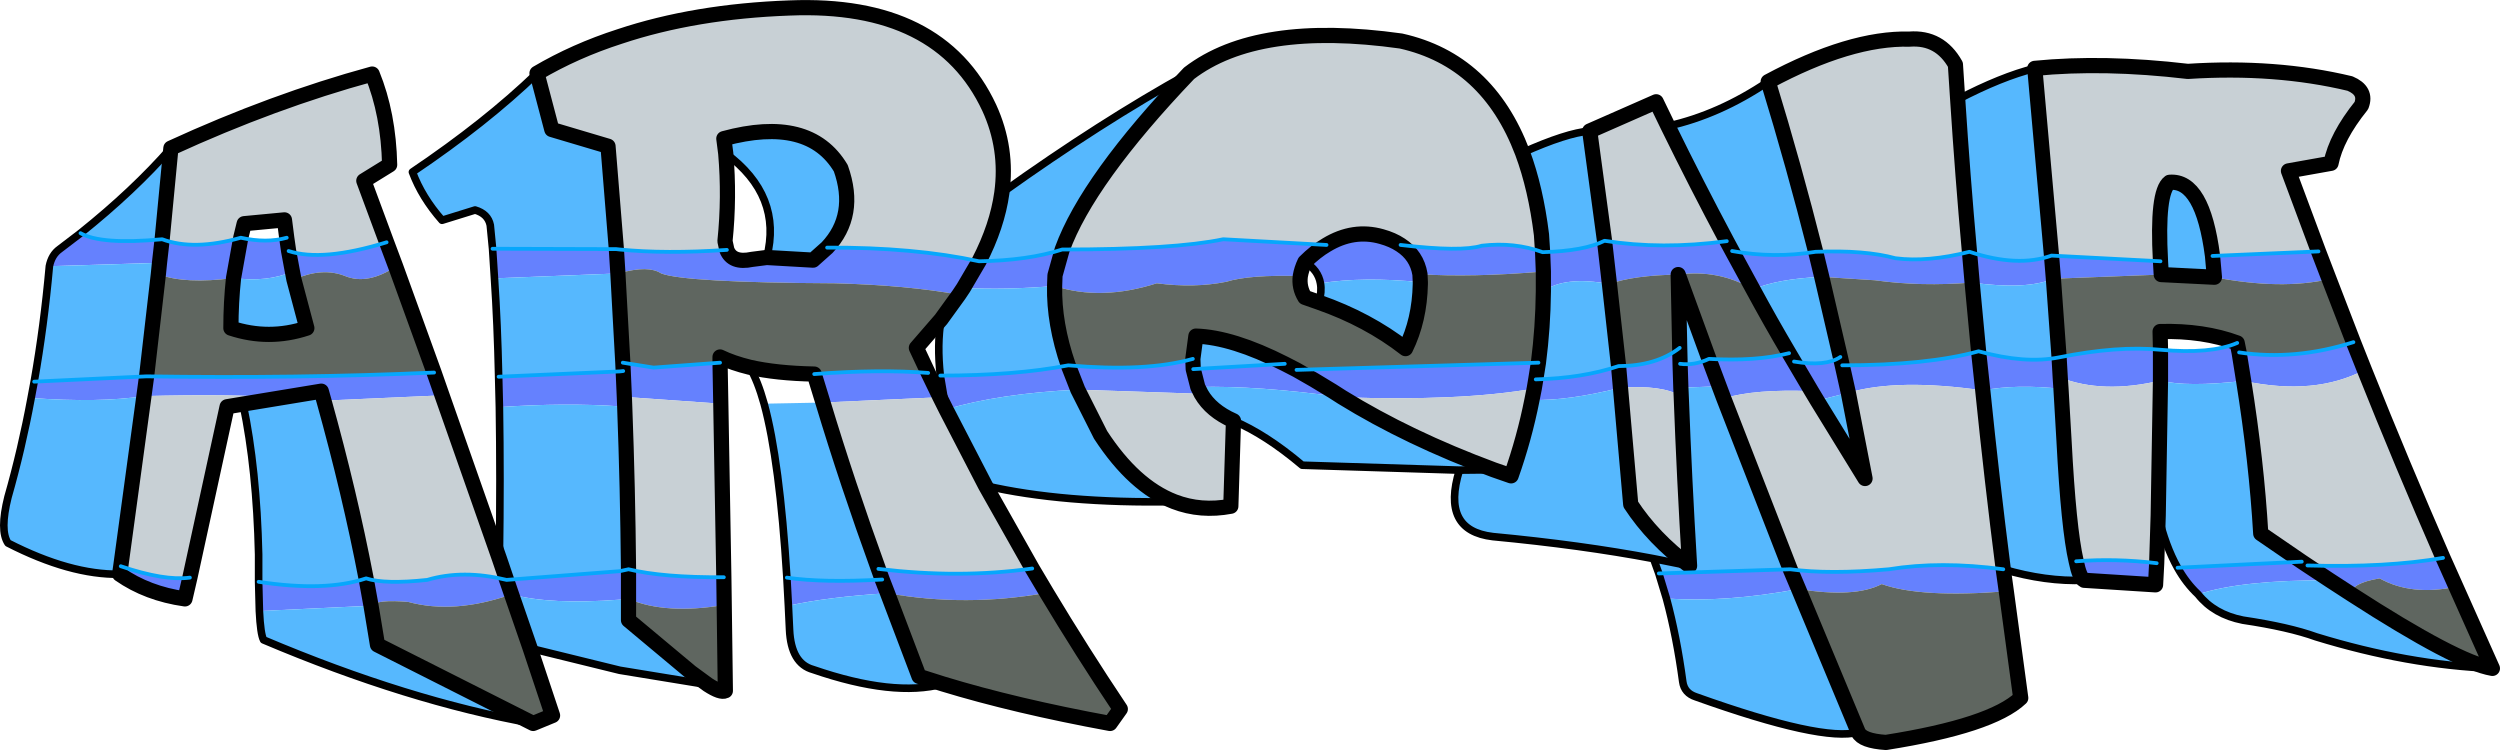 <?xml version="1.0" encoding="UTF-8" standalone="no"?>
<svg xmlns:ffdec="https://www.free-decompiler.com/flash" xmlns:xlink="http://www.w3.org/1999/xlink" ffdec:objectType="shape" height="98.75px" width="329.15px" xmlns="http://www.w3.org/2000/svg">
  <g transform="matrix(1.0, 0.0, 0.0, 1.0, 164.3, 49.35)">
    <path d="M10.35 -17.1 Q13.9 -19.25 17.6 -18.2 19.05 -17.8 20.1 -17.1 22.25 -15.7 22.65 -13.25 22.25 -15.7 20.1 -17.1 28.1 -16.15 30.8 -17.0 35.1 -17.5 38.8 -16.15 L38.9 -13.6 Q29.35 -12.8 22.65 -13.25 L22.7 -12.2 Q15.15 -12.95 9.55 -12.05 9.25 -13.8 7.5 -14.85 8.9 -16.25 10.35 -17.1 8.9 -16.25 7.5 -14.85 7.05 -13.9 6.9 -13.0 0.2 -13.2 -2.85 -12.25 -7.05 -11.4 -12.0 -12.05 -19.35 -9.7 -25.45 -11.7 L-25.4 -13.1 -24.45 -16.5 -25.4 -13.1 -25.45 -11.7 Q-31.95 -11.15 -37.45 -11.45 L-38.05 -10.55 Q-44.85 -11.8 -54.35 -12.05 -74.15 -12.15 -77.25 -13.35 -78.9 -14.45 -82.7 -13.4 L-82.95 -13.35 -83.15 -16.55 -82.95 -13.35 -99.2 -12.7 -99.45 -16.6 -83.15 -16.55 -82.7 -16.5 Q-76.65 -15.9 -68.6 -16.45 -67.9 -14.65 -65.3 -15.2 L-63.35 -15.45 -57.25 -15.1 -55.4 -16.75 Q-43.9 -16.8 -35.4 -14.95 L-37.45 -11.45 -35.4 -14.95 Q-28.95 -15.05 -24.45 -16.5 -9.65 -16.5 -3.25 -17.85 L10.35 -17.1 M-23.65 -1.25 Q-13.45 -0.35 -7.25 -2.1 L-7.2 -0.75 4.85 -1.45 6.4 -0.65 38.25 -1.6 37.9 0.6 37.7 1.8 37.9 0.6 Q44.05 0.45 48.8 -1.15 53.75 -1.15 56.85 -3.55 L56.9 -1.45 57.0 1.7 56.9 -1.45 Q58.8 -1.2 60.7 -2.1 66.9 -1.75 71.25 -2.85 L71.9 -1.75 Q76.1 -1.05 78.0 -2.35 L78.25 -1.25 79.05 2.35 78.25 -1.25 Q89.5 -1.25 96.2 -3.1 102.3 -1.4 106.8 -2.3 114.5 -3.85 120.15 -3.3 L120.15 0.75 120.15 -3.3 Q126.8 -2.7 130.25 -4.2 L130.5 -2.95 Q137.85 -1.85 145.55 -4.3 L147.0 -0.65 Q140.5 2.8 131.1 0.8 123.55 1.65 120.15 0.75 112.55 2.55 106.95 0.35 L106.8 -2.3 106.95 0.35 107.05 1.85 Q101.3 1.2 96.75 2.05 L96.2 -3.1 96.75 2.05 Q85.6 0.45 79.05 2.35 L74.95 3.4 74.2 2.15 71.9 -1.75 74.2 2.15 Q66.75 1.85 62.65 3.1 L62.05 1.5 57.0 1.7 57.05 2.8 Q54.5 1.3 49.05 1.7 L48.8 -1.15 49.05 1.7 Q42.05 3.45 37.4 3.3 L37.7 1.8 Q28.0 3.5 12.4 2.95 1.25 1.4 -6.6 1.6 L-6.15 2.5 -22.4 1.95 Q-32.7 2.45 -39.75 4.55 L-40.5 0.1 Q-30.6 0.1 -23.65 -1.25 L-22.4 1.95 -23.65 -1.25 M38.9 -11.0 L38.9 -13.6 38.8 -16.15 Q44.3 -16.3 46.95 -17.65 54.45 -16.45 63.05 -17.6 L63.75 -16.3 66.5 -11.25 63.75 -16.3 Q69.25 -15.3 74.75 -16.2 L75.55 -12.9 74.75 -16.2 Q81.25 -16.45 85.25 -15.35 89.5 -14.8 95.0 -16.2 L95.35 -12.15 95.0 -16.2 Q101.35 -14.1 105.8 -15.7 L106.05 -12.65 105.8 -15.7 120.15 -14.95 120.25 -13.2 106.05 -12.65 Q102.4 -11.15 95.35 -12.15 88.6 -11.6 82.55 -12.45 L75.55 -12.9 Q69.8 -12.65 66.5 -11.25 62.05 -13.9 56.65 -13.2 50.7 -13.1 47.6 -11.95 L46.95 -17.65 47.6 -11.95 Q41.75 -13.05 38.9 -11.0 M140.95 -16.25 L142.35 -12.6 Q136.05 -11.15 127.25 -12.85 L127.0 -15.65 140.95 -16.25 M157.35 24.1 L159.05 27.9 Q153.2 29.15 149.0 26.8 145.15 27.45 145.3 28.9 L142.45 27.05 139.5 25.1 142.45 27.05 Q130.8 27.0 125.1 28.9 123.55 27.45 122.4 25.4 L138.75 24.6 139.5 25.1 Q150.0 25.4 157.35 24.1 M119.65 24.8 L119.5 27.65 110.1 27.05 Q109.5 26.75 109.05 24.55 114.25 24.15 119.65 24.8 M99.45 25.6 L99.85 28.5 Q88.6 29.4 83.45 27.55 79.9 29.4 72.5 28.2 L71.4 25.6 72.5 28.2 Q62.85 30.0 55.1 29.45 L54.1 26.15 71.4 25.6 Q76.5 26.3 84.4 25.6 91.15 24.5 99.45 25.6 M-28.4 25.5 L-26.5 28.7 Q-37.15 30.6 -47.45 28.75 -55.35 29.25 -60.5 30.4 L-60.7 26.7 Q-55.95 27.4 -48.15 26.95 L-48.65 25.55 Q-37.95 26.85 -28.4 25.5 M-69.5 -1.6 L-69.4 3.8 -82.1 2.9 -82.25 -0.5 -82.1 2.9 -82.05 4.2 -82.7 4.15 Q-89.85 3.65 -98.55 4.25 L-98.65 0.25 -82.7 -0.45 -82.25 -0.5 -82.3 -1.6 -78.25 -0.95 -69.5 -1.6 M-69.0 26.65 L-68.95 30.3 Q-76.65 31.6 -81.55 29.5 L-82.7 29.6 Q-91.85 30.3 -96.95 28.9 -104.5 31.55 -110.55 29.9 -114.6 29.55 -115.45 30.4 L-130.15 31.1 -130.25 27.25 Q-121.5 28.6 -116.1 26.8 -113.65 27.6 -108.05 27.0 -103.35 25.6 -97.6 27.0 L-82.7 25.85 -81.55 25.6 -81.55 29.5 -81.55 25.6 Q-77.05 26.7 -69.0 26.65 M-139.3 26.7 L-139.95 29.5 Q-144.9 28.8 -148.55 26.25 L-148.4 25.2 Q-142.65 27.15 -139.3 26.7 M-160.2 3.05 L-159.8 0.9 -145.0 0.2 Q-125.25 0.5 -107.15 -0.3 L-106.1 2.7 -121.65 3.4 -122.0 2.15 -127.15 3.0 Q-133.8 2.5 -145.35 2.8 -151.2 3.7 -160.2 3.05 M-157.8 -14.3 Q-157.5 -15.8 -156.45 -16.55 L-153.7 -18.65 Q-151.0 -17.1 -142.95 -17.85 L-143.3 -14.75 -142.95 -17.85 Q-138.8 -16.3 -132.6 -18.05 L-133.55 -12.75 -132.6 -18.05 Q-129.2 -17.3 -126.55 -18.05 L-126.3 -16.3 Q-121.85 -14.85 -113.4 -17.45 L-112.2 -14.25 Q-115.9 -11.8 -118.85 -13.0 -121.85 -14.2 -125.6 -12.55 L-125.8 -13.6 -126.3 -16.3 -125.8 -13.6 Q-129.1 -12.15 -133.55 -12.75 -139.95 -11.9 -143.45 -13.25 L-143.3 -14.75 -157.8 -14.3 M60.7 -2.1 L62.05 1.5 60.7 -2.1 M12.4 2.95 L11.15 2.15 Q8.65 0.6 6.4 -0.65 8.65 0.6 11.15 2.15 L12.4 2.95 M130.5 -2.95 L131.1 0.8 130.5 -2.95 M-57.1 -0.1 Q-48.5 -0.75 -42.1 -0.25 L-40.55 2.95 -55.95 3.65 -57.1 -0.1 M-48.15 26.95 L-47.45 28.75 -48.15 26.95 M-116.1 26.8 L-115.45 30.4 -116.1 26.8 M-96.95 28.9 L-97.6 27.0 -96.95 28.9 M-145.0 0.2 L-145.35 2.8 -145.0 0.2 M-7.2 -0.75 L-6.6 1.6 -7.2 -0.75" fill="#6581fe" fill-rule="evenodd" stroke="none"/>
    <path d="M9.55 -12.05 Q15.15 -12.95 22.7 -12.2 L22.7 -11.95 Q22.6 -7.2 20.75 -3.45 15.8 -7.3 9.35 -9.55 9.75 -10.95 9.55 -12.05 M38.8 -16.15 L38.65 -18.45 Q37.9 -24.55 36.15 -29.25 41.95 -31.85 45.0 -32.1 L46.95 -17.65 Q44.3 -16.3 38.8 -16.15 M-7.75 -39.7 Q-21.1 -25.7 -24.45 -16.5 -28.95 -15.05 -35.4 -14.95 -33.0 -19.6 -32.4 -23.95 -19.4 -33.25 -7.75 -39.7 M-25.45 -11.7 Q-25.55 -6.75 -23.65 -1.25 -30.6 0.1 -40.5 0.1 -40.95 -4.0 -40.4 -7.3 L-38.05 -10.55 -37.45 -11.45 Q-31.95 -11.15 -25.45 -11.7 M-7.25 -2.1 L-6.85 -5.1 Q-2.05 -4.95 4.85 -1.45 L-7.2 -0.75 -7.25 -2.1 M38.25 -1.6 Q38.85 -6.25 38.9 -11.0 41.75 -13.05 47.6 -11.95 L48.8 -1.15 Q44.05 0.45 37.9 0.6 L38.25 -1.6 M55.3 -32.75 Q62.05 -34.25 68.5 -38.6 71.9 -27.5 74.75 -16.2 69.25 -15.3 63.75 -16.3 L63.05 -17.6 Q59.05 -25.1 55.3 -32.75 M93.45 -36.25 Q99.2 -39.25 103.6 -40.35 L105.8 -15.7 Q101.35 -14.1 95.0 -16.2 94.1 -26.2 93.45 -36.25 M163.85 38.65 Q152.7 38.2 140.65 34.5 137.05 33.2 131.0 32.3 127.2 31.55 125.1 28.9 130.8 27.0 142.45 27.05 L145.3 28.9 Q159.15 37.85 163.85 38.65 M122.4 25.4 Q120.8 22.55 119.85 18.5 L120.15 0.75 Q123.55 1.65 131.1 0.8 132.8 11.45 133.35 20.9 L138.75 24.6 122.4 25.4 M110.1 27.05 Q105.05 27.25 99.45 25.6 97.95 13.85 96.75 2.05 101.3 1.2 107.05 1.85 L107.45 8.7 Q108.05 20.25 109.05 24.55 109.5 26.75 110.1 27.05 M80.35 47.05 Q75.65 48.35 59.0 42.4 57.45 41.9 57.25 40.4 56.45 34.45 55.1 29.45 62.85 30.0 72.5 28.2 L80.35 47.05 M54.1 26.15 L53.4 24.2 Q43.9 22.4 32.25 21.3 25.4 20.5 27.85 12.55 L7.15 11.9 Q2.35 7.85 -1.9 6.05 -4.85 4.75 -6.15 2.5 L-6.6 1.6 Q1.25 1.4 12.4 2.95 21.15 8.35 32.35 12.5 L34.65 13.3 Q36.4 8.35 37.4 3.3 42.05 3.45 49.05 1.7 L50.4 17.05 Q53.35 21.55 58.15 25.15 57.45 13.6 57.05 2.8 L57.0 1.7 62.05 1.5 62.65 3.1 71.4 25.6 54.1 26.15 M-9.7 16.7 Q-24.35 16.95 -34.55 14.6 L-39.75 4.55 Q-32.7 2.45 -22.4 1.95 L-19.4 7.9 Q-15.0 14.65 -9.7 16.7 M-40.15 40.7 Q-46.65 42.45 -57.25 38.8 -60.15 38.0 -60.35 33.55 L-60.5 30.4 Q-55.35 29.25 -47.45 28.75 L-43.3 39.7 -40.15 40.7 M-60.7 26.7 Q-61.65 11.3 -63.7 3.8 L-55.95 3.65 Q-52.75 14.25 -48.65 25.55 L-48.15 26.95 Q-55.95 27.4 -60.7 26.7 M-71.1 40.8 L-82.7 38.9 -94.5 36.0 -96.95 28.9 Q-91.85 30.3 -82.7 29.6 L-81.55 29.5 -81.55 32.3 -73.35 39.15 -71.1 40.8 M-94.1 45.9 Q-110.6 42.95 -129.6 34.9 -130.0 34.15 -130.15 31.1 L-115.45 30.4 -114.6 35.55 -94.1 45.9 M-130.25 27.25 L-130.25 23.65 Q-130.5 12.45 -132.3 3.85 L-127.15 3.0 -122.0 2.15 -121.65 3.4 Q-118.25 15.6 -116.1 26.8 -121.5 28.6 -130.25 27.25 M-148.55 26.25 Q-155.05 26.35 -163.25 22.15 -164.35 20.5 -163.25 16.1 -161.45 9.8 -160.2 3.05 -151.2 3.7 -145.35 2.8 L-148.4 25.2 -148.55 26.25 M-159.8 0.9 Q-158.5 -6.45 -157.8 -14.3 L-143.3 -14.75 -143.45 -13.25 -145.0 0.2 -159.8 0.9 M-153.7 -18.65 Q-146.7 -24.25 -141.8 -29.85 L-142.95 -17.85 Q-151.0 -17.1 -153.7 -18.65 M-98.55 24.2 Q-98.4 13.4 -98.55 4.25 -89.85 3.65 -82.7 4.15 L-82.05 4.2 Q-81.65 14.85 -81.55 25.6 L-82.7 25.85 -97.6 27.0 -98.55 24.2 M-98.65 0.25 Q-98.8 -6.75 -99.2 -12.7 L-82.95 -13.35 -82.7 -8.8 -82.3 -1.6 -82.25 -0.5 -82.7 -0.45 -98.65 0.25 M-99.45 -16.6 L-99.75 -19.7 Q-100.05 -21.2 -101.75 -21.7 L-106.1 -20.35 Q-108.75 -23.35 -110.0 -26.7 -100.35 -33.2 -93.6 -39.7 L-91.65 -32.3 -84.25 -30.1 -83.15 -16.55 -99.45 -16.6 M56.85 -3.55 L56.65 -13.2 60.7 -2.1 Q58.8 -1.2 56.9 -1.45 L56.85 -3.55 M71.25 -2.85 Q68.8 -7.0 66.5 -11.25 69.8 -12.65 75.55 -12.9 L78.0 -2.35 Q76.1 -1.05 71.9 -1.75 L71.25 -2.85 M74.95 3.4 L79.05 2.35 81.25 13.65 74.95 3.4 M95.35 -12.15 Q102.4 -11.15 106.05 -12.65 L106.8 -2.3 Q102.3 -1.4 96.2 -3.1 L95.35 -12.15 M120.25 -13.2 L120.15 -14.95 Q119.65 -24.1 121.35 -25.35 125.7 -25.7 127.0 -15.65 L127.25 -12.85 120.25 -13.2 M58.15 25.15 L53.4 24.2 58.15 25.15 M32.35 12.5 L27.85 12.55 32.35 12.5 M-125.8 -13.6 L-125.6 -12.55 -123.9 -6.15 Q-128.9 -4.5 -133.9 -6.15 -133.9 -9.5 -133.55 -12.75 -129.1 -12.15 -125.8 -13.6 M-55.4 -16.75 L-57.25 -15.1 -63.35 -15.45 Q-61.25 -23.6 -68.75 -29.15 L-69.0 -31.1 Q-57.75 -34.15 -53.6 -27.2 -51.4 -21.0 -55.4 -16.75" fill="#56b8fe" fill-rule="evenodd" stroke="none"/>
    <path d="M20.1 -17.1 Q19.05 -17.8 17.6 -18.2 13.9 -19.25 10.35 -17.1 L-3.25 -17.85 Q-9.65 -16.5 -24.45 -16.5 -21.1 -25.7 -7.75 -39.7 1.25 -46.6 20.15 -43.95 31.55 -41.4 36.15 -29.25 37.9 -24.55 38.65 -18.45 L38.8 -16.15 Q35.1 -17.5 30.8 -17.0 28.1 -16.15 20.1 -17.1 M45.0 -32.1 L53.75 -35.95 55.3 -32.75 Q59.05 -25.1 63.05 -17.6 54.45 -16.45 46.95 -17.65 L45.0 -32.1 M68.5 -38.6 Q79.3 -44.4 87.1 -44.2 91.1 -44.5 93.15 -40.85 L93.45 -36.25 Q94.1 -26.2 95.0 -16.2 89.5 -14.8 85.25 -15.35 81.25 -16.45 74.75 -16.2 71.9 -27.5 68.5 -38.6 M103.6 -40.35 Q112.7 -41.25 123.75 -39.95 135.3 -40.7 145.1 -38.35 147.35 -37.4 146.6 -35.45 143.3 -31.35 142.6 -27.85 L137.0 -26.85 140.95 -16.25 127.0 -15.65 Q125.7 -25.7 121.35 -25.35 119.65 -24.1 120.15 -14.95 L105.8 -15.7 103.6 -40.35 M147.0 -0.65 Q151.95 11.75 157.35 24.1 150.0 25.4 139.5 25.1 L138.75 24.6 133.35 20.9 Q132.8 11.45 131.1 0.8 140.5 2.8 147.0 -0.65 M119.85 18.5 L119.65 24.8 Q114.25 24.15 109.05 24.55 108.05 20.25 107.45 8.7 L107.05 1.85 106.95 0.35 Q112.55 2.55 120.15 0.75 L119.85 18.5 M-1.9 6.05 L-2.25 17.3 Q-6.2 18.05 -9.7 16.7 -15.0 14.65 -19.4 7.9 L-22.4 1.95 -6.15 2.5 Q-4.85 4.75 -1.9 6.05 M-34.55 14.6 L-28.4 25.5 Q-37.95 26.85 -48.65 25.55 -52.75 14.25 -55.95 3.65 L-40.55 2.95 -39.75 4.55 -34.55 14.6 M-69.4 3.8 L-69.0 26.65 Q-77.05 26.7 -81.55 25.6 -81.65 14.85 -82.05 4.2 L-82.1 2.9 -69.4 3.8 M-132.3 3.85 L-134.4 4.2 -139.3 26.7 Q-142.65 27.15 -148.4 25.2 L-145.35 2.8 Q-133.8 2.5 -127.15 3.0 L-132.3 3.85 M-141.8 -29.85 Q-128.3 -36.05 -115.3 -39.6 -113.15 -34.35 -113.0 -27.65 L-116.4 -25.55 -113.4 -17.45 Q-121.85 -14.85 -126.3 -16.3 L-126.55 -18.05 -126.85 -20.4 -132.15 -19.9 -132.6 -18.05 Q-138.8 -16.3 -142.95 -17.85 L-141.8 -29.85 M-106.1 2.7 L-98.55 24.2 -97.6 27.0 Q-103.35 25.6 -108.05 27.0 -113.65 27.6 -116.1 26.8 -118.25 15.6 -121.65 3.4 L-106.1 2.7 M-93.6 -39.7 Q-88.6 -42.65 -82.7 -44.55 -72.8 -47.85 -60.35 -48.3 -40.55 -49.1 -34.05 -35.15 -31.6 -29.8 -32.4 -23.95 -33.0 -19.6 -35.4 -14.95 -43.9 -16.8 -55.4 -16.75 -51.4 -21.0 -53.6 -27.2 -57.75 -34.15 -69.0 -31.1 L-68.75 -29.15 Q-68.25 -23.4 -68.85 -17.6 L-68.6 -16.45 Q-76.65 -15.9 -82.7 -16.5 L-83.15 -16.55 -84.25 -30.1 -91.65 -32.3 -93.6 -39.7 M49.05 1.7 Q54.5 1.3 57.05 2.8 57.45 13.6 58.15 25.15 53.35 21.55 50.4 17.05 L49.05 1.7 M74.2 2.15 L74.95 3.4 81.25 13.65 79.05 2.35 Q85.6 0.45 96.75 2.05 97.95 13.85 99.45 25.6 91.15 24.5 84.4 25.6 76.5 26.3 71.4 25.6 L62.65 3.1 Q66.75 1.85 74.2 2.15 M37.7 1.8 L37.4 3.3 Q36.4 8.35 34.65 13.3 L32.35 12.5 Q21.15 8.35 12.4 2.95 28.0 3.5 37.7 1.8" fill="#c8d0d5" fill-rule="evenodd" stroke="none"/>
    <path d="M22.7 -12.2 L22.65 -13.25 Q29.35 -12.8 38.9 -13.6 L38.9 -11.0 Q38.85 -6.25 38.25 -1.6 L6.4 -0.65 4.85 -1.45 Q-2.05 -4.95 -6.85 -5.1 L-7.25 -2.1 Q-13.45 -0.35 -23.65 -1.25 -25.55 -6.75 -25.45 -11.7 -19.35 -9.7 -12.0 -12.05 -7.05 -11.4 -2.85 -12.25 0.2 -13.2 6.9 -13.0 6.7 -11.5 7.5 -10.2 L9.35 -9.55 Q15.8 -7.3 20.75 -3.45 22.6 -7.2 22.7 -11.95 L22.7 -12.2 M142.35 -12.6 L145.55 -4.3 Q137.85 -1.85 130.5 -2.95 L130.25 -4.2 Q125.8 -5.85 120.1 -5.7 L120.15 -3.3 Q114.5 -3.85 106.8 -2.3 L106.05 -12.65 120.25 -13.2 127.25 -12.85 Q136.05 -11.15 142.35 -12.6 M159.05 27.9 L163.85 38.65 Q159.15 37.85 145.3 28.9 145.15 27.45 149.0 26.8 153.2 29.15 159.05 27.9 M99.85 28.5 L101.75 42.55 Q97.9 46.2 84.0 48.4 80.9 48.2 80.35 47.05 L72.5 28.2 Q79.9 29.4 83.45 27.55 88.6 29.4 99.85 28.5 M-26.5 28.7 Q-21.85 36.45 -16.8 44.0 L-18.15 45.9 Q-30.65 43.6 -40.15 40.7 L-43.3 39.7 -47.45 28.75 Q-37.15 30.6 -26.5 28.7 M-65.6 -1.0 Q-67.85 -1.55 -69.5 -2.35 L-69.5 -1.6 -78.25 -0.95 -82.3 -1.6 -82.7 -8.8 -82.95 -13.35 -82.7 -13.4 Q-78.9 -14.45 -77.25 -13.35 -74.15 -12.15 -54.35 -12.05 -44.85 -11.8 -38.05 -10.55 L-40.4 -7.3 -43.65 -3.55 -42.1 -0.25 Q-48.5 -0.75 -57.1 -0.1 -62.1 -0.2 -65.6 -1.0 M-68.95 30.3 L-68.8 41.6 Q-69.4 41.9 -71.1 40.8 L-73.35 39.15 -81.55 32.3 -81.55 29.5 Q-76.65 31.6 -68.95 30.3 M-94.5 36.0 L-91.55 44.85 -94.1 45.9 -114.6 35.55 -115.45 30.4 Q-114.6 29.55 -110.55 29.9 -104.5 31.55 -96.95 28.9 L-94.5 36.0 M-112.2 -14.25 L-107.15 -0.3 Q-125.25 0.5 -145.0 0.2 L-143.45 -13.25 Q-139.95 -11.9 -133.55 -12.75 -133.9 -9.5 -133.9 -6.15 -128.9 -4.5 -123.9 -6.15 L-125.6 -12.55 Q-121.85 -14.2 -118.85 -13.0 -115.9 -11.8 -112.2 -14.25 M56.85 -3.55 Q53.75 -1.15 48.8 -1.15 L47.6 -11.95 Q50.7 -13.1 56.65 -13.2 L56.85 -3.55 M60.7 -2.1 L56.65 -13.2 Q62.05 -13.9 66.5 -11.25 68.8 -7.0 71.25 -2.85 66.9 -1.75 60.7 -2.1 M78.25 -1.25 L78.0 -2.35 75.55 -12.9 82.55 -12.45 Q88.6 -11.6 95.35 -12.15 L96.2 -3.1 Q89.5 -1.25 78.25 -1.25" fill="#5f6660" fill-rule="evenodd" stroke="none"/>
    <path d="M7.5 -14.85 Q9.25 -13.8 9.55 -12.05 9.75 -10.95 9.35 -9.55 M55.3 -32.75 Q62.05 -34.25 68.5 -38.6 M93.45 -36.25 Q99.2 -39.25 103.6 -40.35 M163.85 38.65 Q152.7 38.2 140.65 34.5 137.05 33.2 131.0 32.3 127.2 31.55 125.1 28.9 123.55 27.45 122.4 25.4 120.8 22.55 119.85 18.5 M110.1 27.05 Q105.05 27.25 99.45 25.6 M80.35 47.05 Q75.65 48.35 59.0 42.4 57.45 41.9 57.25 40.4 56.45 34.45 55.1 29.45 L54.1 26.15 53.4 24.2 Q43.9 22.4 32.25 21.3 25.4 20.5 27.85 12.55 L7.15 11.9 Q2.35 7.85 -1.9 6.05 M-9.7 16.7 Q-24.35 16.95 -34.55 14.6 M-40.15 40.7 Q-46.65 42.45 -57.25 38.8 -60.15 38.0 -60.35 33.55 L-60.5 30.4 -60.7 26.7 Q-61.65 11.3 -63.7 3.8 -64.55 0.75 -65.6 -1.0 M-71.1 40.8 L-82.7 38.9 -94.5 36.0 M-94.1 45.9 Q-110.6 42.95 -129.6 34.9 -130.0 34.15 -130.15 31.1 L-130.25 27.25 -130.25 23.65 Q-130.5 12.45 -132.3 3.85 M-148.55 26.25 Q-155.05 26.35 -163.25 22.15 -164.35 20.5 -163.25 16.1 -161.45 9.8 -160.2 3.05 L-159.8 0.9 Q-158.5 -6.45 -157.8 -14.3 -157.5 -15.8 -156.45 -16.55 L-153.7 -18.65 Q-146.7 -24.25 -141.8 -29.85 M-98.55 24.2 Q-98.4 13.4 -98.55 4.25 L-98.65 0.25 Q-98.8 -6.75 -99.2 -12.7 L-99.45 -16.6 -99.75 -19.7 Q-100.05 -21.2 -101.75 -21.7 L-106.1 -20.35 Q-108.75 -23.35 -110.0 -26.7 -100.35 -33.2 -93.6 -39.7 M-32.4 -23.95 Q-19.4 -33.25 -7.75 -39.7 M45.0 -32.1 Q41.95 -31.85 36.15 -29.25 M53.4 24.2 L58.15 25.15 M27.85 12.55 L32.35 12.5 M-39.75 4.55 L-40.5 0.1 Q-40.95 -4.0 -40.4 -7.3 M-63.35 -15.45 Q-61.25 -23.6 -68.75 -29.15" fill="none" stroke="#000000" stroke-linecap="round" stroke-linejoin="round" stroke-width="1.0"/>
    <path d="M20.1 -17.1 Q19.05 -17.8 17.6 -18.2 13.9 -19.25 10.35 -17.1 8.9 -16.25 7.5 -14.85 7.05 -13.9 6.9 -13.0 6.7 -11.5 7.5 -10.2 L9.35 -9.55 Q15.8 -7.3 20.75 -3.45 22.6 -7.2 22.7 -11.95 L22.7 -12.2 22.65 -13.25 Q22.25 -15.7 20.1 -17.1 M38.8 -16.15 L38.65 -18.45 Q37.9 -24.55 36.15 -29.25 31.55 -41.4 20.15 -43.95 1.25 -46.6 -7.75 -39.7 -21.1 -25.7 -24.45 -16.5 L-25.4 -13.1 -25.45 -11.7 Q-25.55 -6.75 -23.65 -1.25 L-22.4 1.95 -19.4 7.9 Q-15.0 14.65 -9.7 16.7 -6.2 18.05 -2.25 17.3 L-1.9 6.05 Q-4.85 4.75 -6.15 2.5 L-6.6 1.6 -7.2 -0.75 -7.25 -2.1 -6.85 -5.1 Q-2.05 -4.95 4.85 -1.45 L6.4 -0.65 Q8.65 0.6 11.15 2.15 L12.4 2.95 Q21.15 8.35 32.35 12.5 L34.65 13.3 Q36.4 8.35 37.4 3.3 L37.7 1.8 37.9 0.6 38.25 -1.6 Q38.85 -6.25 38.9 -11.0 L38.9 -13.6 38.8 -16.15 M45.0 -32.1 L53.75 -35.95 55.3 -32.75 Q59.05 -25.1 63.05 -17.6 L63.75 -16.3 66.5 -11.25 Q68.8 -7.0 71.25 -2.85 L71.9 -1.75 74.2 2.15 74.95 3.4 81.25 13.65 79.05 2.35 78.25 -1.25 78.0 -2.35 75.55 -12.9 74.75 -16.2 Q71.9 -27.5 68.5 -38.6 79.3 -44.4 87.1 -44.2 91.1 -44.5 93.15 -40.85 L93.45 -36.25 Q94.1 -26.2 95.0 -16.2 L95.35 -12.15 96.2 -3.1 96.75 2.05 Q97.95 13.85 99.45 25.6 L99.85 28.5 101.75 42.55 Q97.9 46.2 84.0 48.4 80.9 48.2 80.35 47.05 L72.5 28.2 71.4 25.6 62.65 3.1 62.05 1.5 60.7 -2.1 56.65 -13.2 56.85 -3.55 56.9 -1.45 57.0 1.7 57.05 2.8 Q57.45 13.6 58.15 25.15 53.35 21.55 50.4 17.05 L49.05 1.7 48.8 -1.15 47.6 -11.95 46.95 -17.65 45.0 -32.1 M103.6 -40.35 Q112.7 -41.25 123.75 -39.95 135.3 -40.7 145.1 -38.35 147.35 -37.4 146.6 -35.45 143.3 -31.35 142.6 -27.85 L137.0 -26.85 140.95 -16.25 142.35 -12.6 145.55 -4.3 147.0 -0.65 Q151.95 11.75 157.35 24.1 L159.05 27.9 163.85 38.65 Q159.15 37.85 145.3 28.9 L142.45 27.05 139.5 25.1 138.75 24.6 133.35 20.9 Q132.8 11.45 131.1 0.8 L130.5 -2.95 130.25 -4.2 Q125.8 -5.85 120.1 -5.7 L120.15 -3.3 120.15 0.75 119.85 18.5 119.65 24.8 119.5 27.65 110.1 27.05 Q109.5 26.75 109.05 24.55 108.05 20.25 107.45 8.7 L107.05 1.85 106.95 0.35 106.8 -2.3 106.05 -12.65 105.8 -15.7 103.6 -40.35 M-34.55 14.6 L-28.4 25.5 -26.5 28.7 Q-21.85 36.45 -16.8 44.0 L-18.15 45.9 Q-30.65 43.6 -40.15 40.7 L-43.3 39.7 -47.45 28.75 -48.15 26.95 -48.65 25.55 Q-52.75 14.25 -55.95 3.65 L-57.1 -0.1 Q-62.1 -0.2 -65.6 -1.0 -67.85 -1.55 -69.5 -2.35 L-69.5 -1.6 -69.4 3.8 -69.0 26.65 -68.95 30.3 -68.8 41.6 Q-69.4 41.9 -71.1 40.8 L-73.35 39.15 -81.55 32.3 -81.55 29.5 -81.55 25.6 Q-81.65 14.85 -82.05 4.2 L-82.1 2.9 -82.25 -0.5 -82.3 -1.6 -82.7 -8.8 -82.95 -13.35 -83.15 -16.55 -84.25 -30.1 -91.65 -32.3 -93.6 -39.7 Q-88.6 -42.65 -82.7 -44.55 -72.8 -47.85 -60.35 -48.3 -40.55 -49.1 -34.05 -35.15 -31.6 -29.8 -32.4 -23.95 -33.0 -19.6 -35.4 -14.95 L-37.45 -11.45 -38.05 -10.55 -40.4 -7.3 -43.65 -3.55 -42.1 -0.25 -40.55 2.95 -39.75 4.55 -34.55 14.6 M-94.5 36.0 L-91.55 44.85 -94.1 45.9 -114.6 35.55 -115.45 30.4 -116.1 26.8 Q-118.25 15.6 -121.65 3.4 L-122.0 2.15 -127.15 3.0 -132.3 3.85 -134.4 4.2 -139.3 26.7 -139.95 29.5 Q-144.9 28.8 -148.55 26.25 L-148.4 25.2 -145.35 2.8 -145.0 0.2 -143.45 -13.25 -143.3 -14.75 -142.95 -17.85 -141.8 -29.85 Q-128.3 -36.05 -115.3 -39.6 -113.15 -34.35 -113.0 -27.65 L-116.4 -25.55 -113.4 -17.45 -112.2 -14.25 -107.15 -0.3 -106.1 2.7 -98.55 24.2 -97.6 27.0 -96.95 28.9 -94.5 36.0 M120.25 -13.2 L120.15 -14.95 Q119.65 -24.1 121.35 -25.35 125.7 -25.7 127.0 -15.65 L127.25 -12.85 120.25 -13.2 M-133.55 -12.75 L-132.6 -18.05 -132.15 -19.9 -126.85 -20.4 -126.55 -18.05 -126.3 -16.3 -125.8 -13.6 -125.6 -12.55 -123.9 -6.15 Q-128.9 -4.5 -133.9 -6.15 -133.9 -9.5 -133.55 -12.75 M-55.4 -16.75 L-57.25 -15.1 -63.35 -15.45 -65.3 -15.2 Q-67.9 -14.65 -68.6 -16.45 L-68.85 -17.6 Q-68.25 -23.4 -68.75 -29.15 L-69.0 -31.1 Q-57.75 -34.15 -53.6 -27.2 -51.4 -21.0 -55.4 -16.75" fill="none" stroke="#000000" stroke-linecap="round" stroke-linejoin="round" stroke-width="2.0"/>
    <path d="M20.1 -17.1 Q28.1 -16.15 30.8 -17.0 35.1 -17.5 38.8 -16.15 44.3 -16.3 46.95 -17.65 54.45 -16.45 63.05 -17.6 M-24.45 -16.5 Q-9.65 -16.5 -3.25 -17.85 L10.35 -17.1 M-23.65 -1.25 Q-13.45 -0.35 -7.25 -2.1 M6.4 -0.65 L38.25 -1.6 M48.8 -1.15 Q53.75 -1.15 56.85 -3.55 M56.9 -1.45 Q58.8 -1.2 60.7 -2.1 66.9 -1.75 71.25 -2.85 M74.75 -16.2 Q69.25 -15.3 63.75 -16.3 M74.75 -16.2 Q81.25 -16.45 85.25 -15.35 89.5 -14.8 95.0 -16.2 101.35 -14.1 105.8 -15.7 L120.15 -14.95 M78.0 -2.35 Q76.1 -1.05 71.9 -1.75 M96.2 -3.1 Q102.3 -1.4 106.8 -2.3 114.5 -3.85 120.15 -3.3 126.8 -2.7 130.25 -4.2 M130.5 -2.95 Q137.85 -1.85 145.55 -4.3 M127.0 -15.65 L140.95 -16.25 M78.25 -1.25 Q89.5 -1.25 96.2 -3.1 M139.5 25.1 Q150.0 25.4 157.35 24.1 M122.4 25.4 L138.75 24.6 M109.05 24.55 Q114.25 24.15 119.65 24.8 M99.45 25.6 Q91.15 24.5 84.4 25.6 76.5 26.3 71.4 25.6 L54.1 26.15 M48.8 -1.15 Q44.05 0.45 37.9 0.6 M-153.7 -18.65 Q-151.0 -17.1 -142.95 -17.85 -138.8 -16.3 -132.6 -18.05 -129.2 -17.3 -126.55 -18.05 M-126.3 -16.3 Q-121.85 -14.85 -113.4 -17.45 M-68.6 -16.45 Q-76.65 -15.9 -82.7 -16.5 L-83.15 -16.55 -99.45 -16.6 M-35.4 -14.95 Q-43.9 -16.8 -55.4 -16.75 M-82.25 -0.5 L-82.7 -0.45 -98.65 0.25 M-82.3 -1.6 L-78.25 -0.95 -69.5 -1.6 M-57.1 -0.1 Q-48.5 -0.75 -42.1 -0.25 M-35.4 -14.95 Q-28.95 -15.05 -24.45 -16.5 M-7.2 -0.75 L4.85 -1.45 M-48.65 25.55 Q-37.95 26.85 -28.4 25.5 M-48.15 26.95 Q-55.95 27.4 -60.7 26.7 M-116.1 26.8 Q-121.5 28.6 -130.25 27.25 M-116.1 26.8 Q-113.65 27.6 -108.05 27.0 -103.35 25.6 -97.6 27.0 L-82.7 25.85 -81.55 25.6 Q-77.05 26.7 -69.0 26.65 M-148.4 25.2 Q-142.65 27.15 -139.3 26.7 M-145.0 0.2 L-159.8 0.9 M-40.5 0.1 Q-30.6 0.1 -23.65 -1.25 M-107.15 -0.3 Q-125.25 0.5 -145.0 0.2" fill="none" stroke="#07a7fc" stroke-linecap="round" stroke-linejoin="round" stroke-width="0.5"/>
  </g>
</svg>
